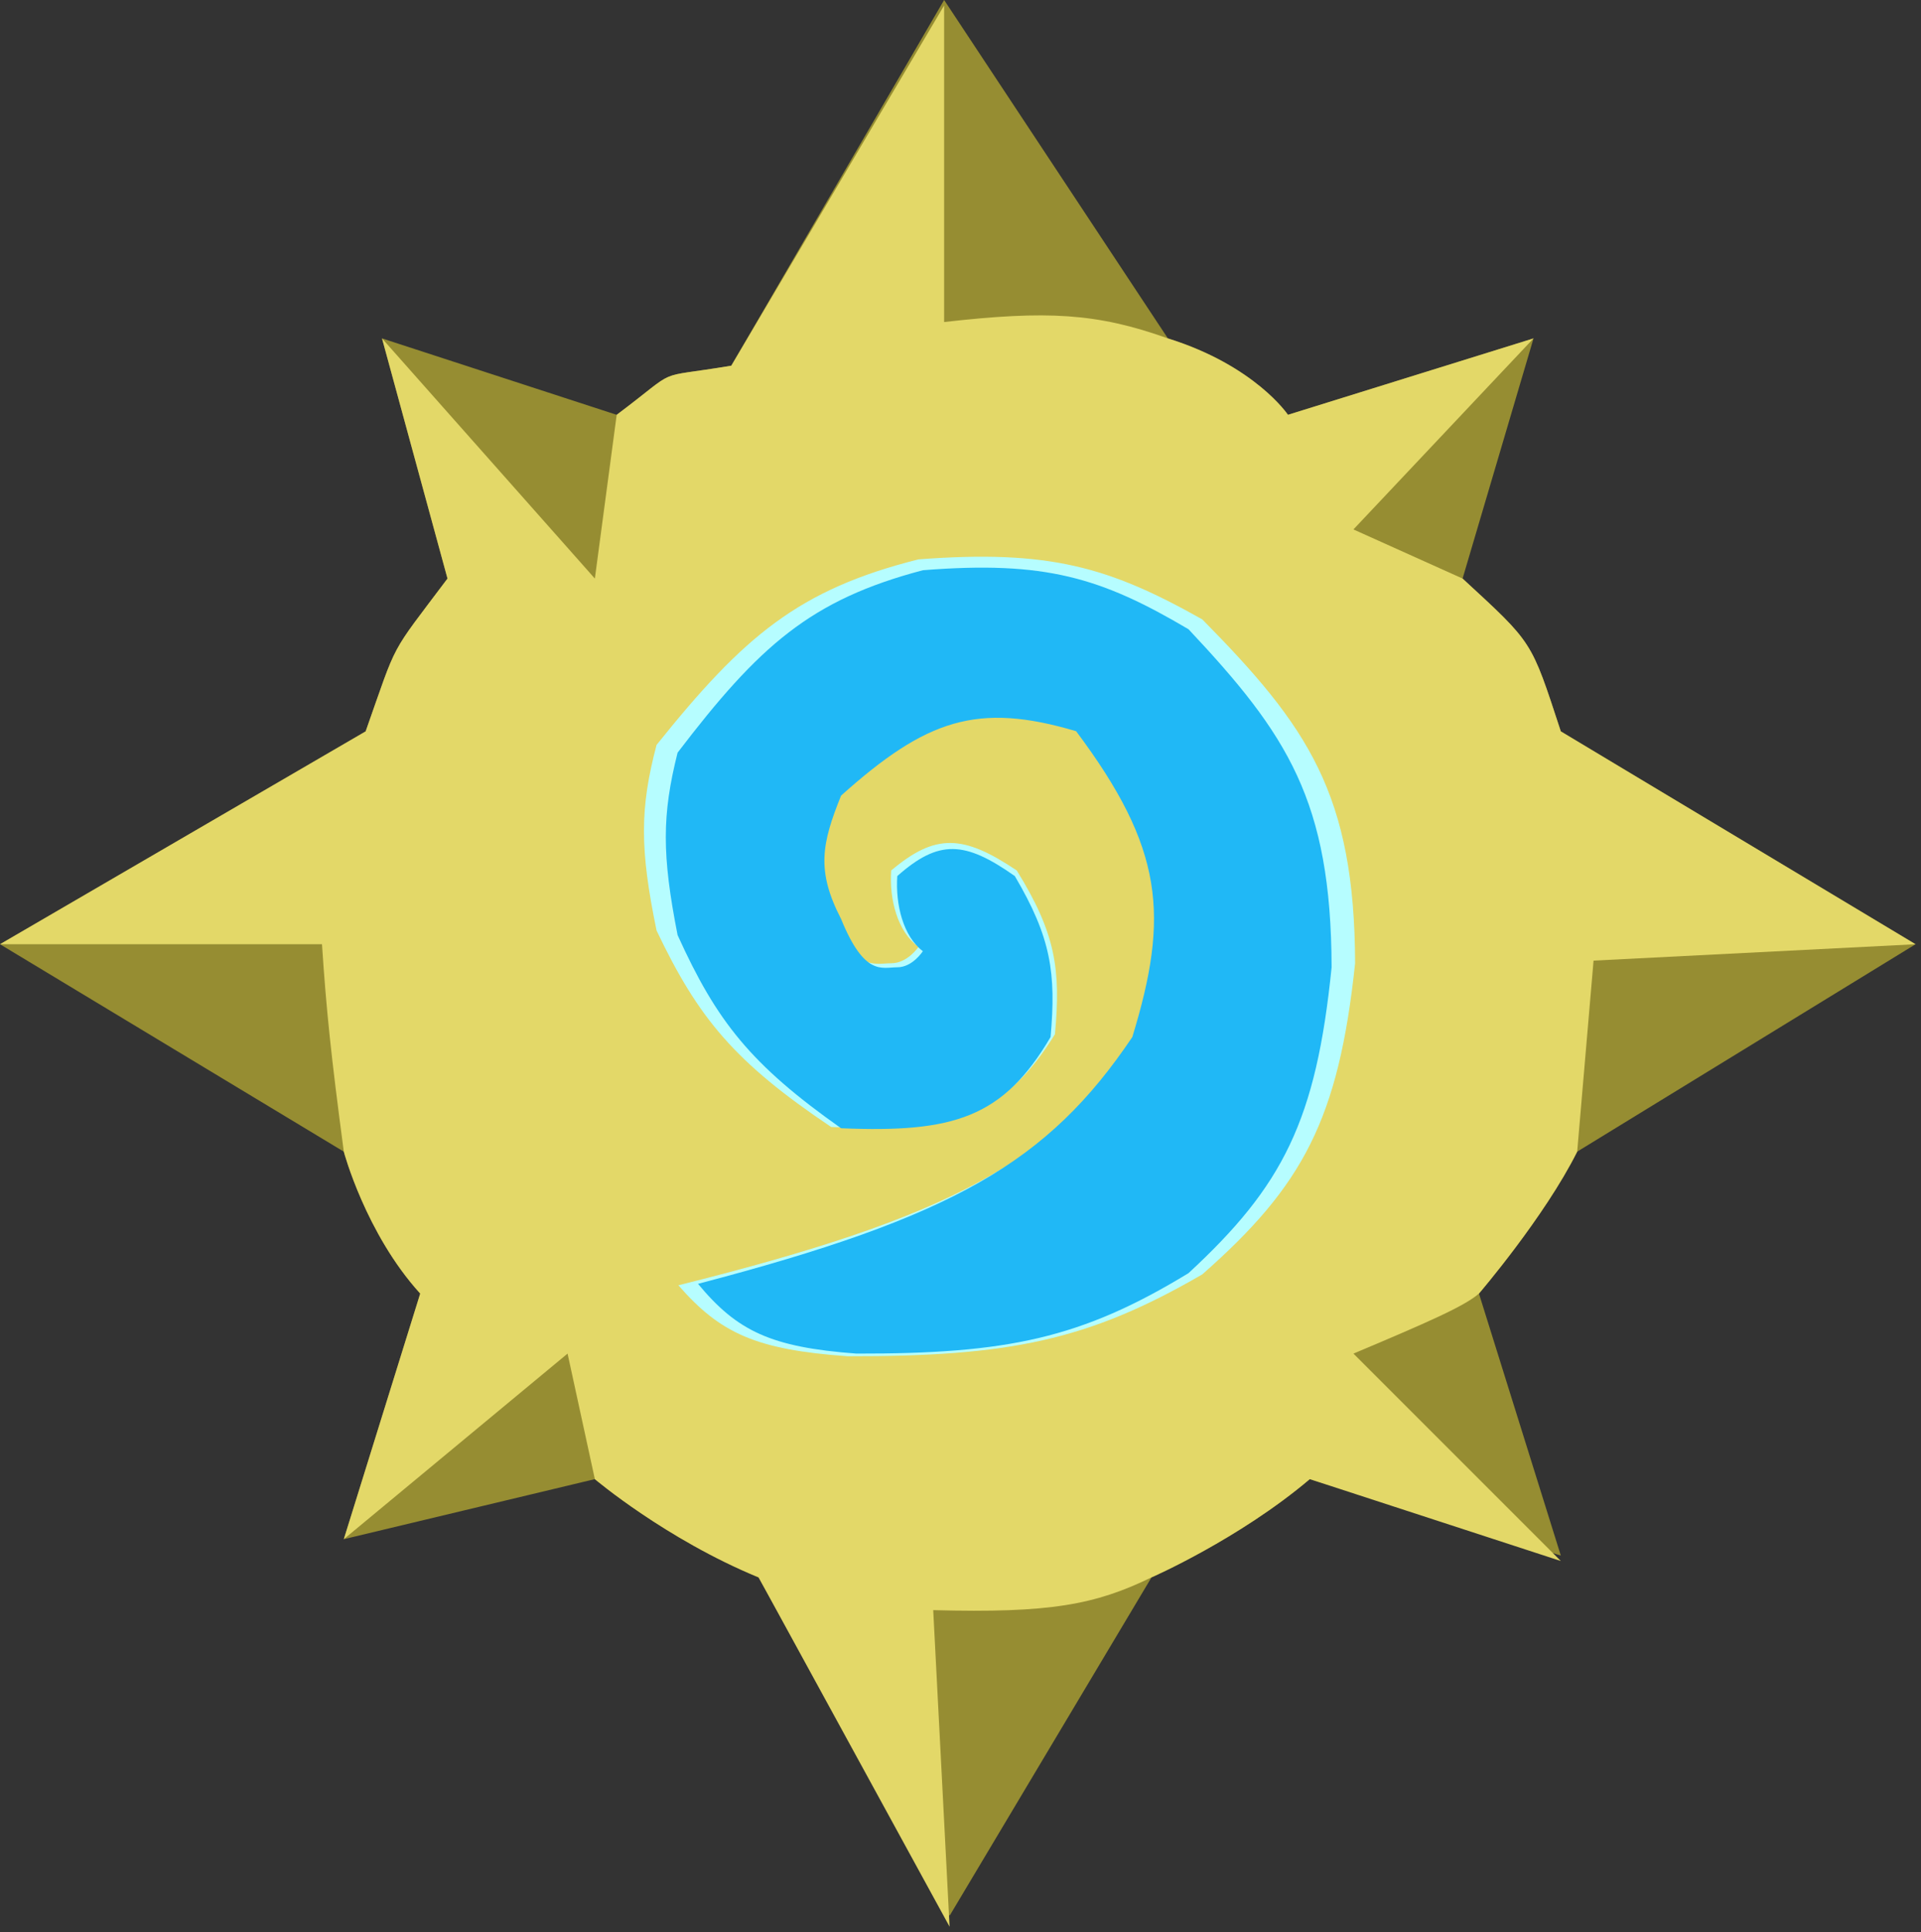 <svg width="176" height="177" viewBox="0 0 176 177" fill="none" xmlns="http://www.w3.org/2000/svg">
<rect x="0" y="0" width="176" height="177" fill="#333333" stroke="none"/>
<path d="M67 33.5L86.5 0L107 31C115 33.5 118 38 118 38L140.5 31L134 53C140.5 59 140.24 58.596 143 67L175.5 86.5L144.5 105.5C141.5 111.5 135.5 118.5 135.5 118.5L143 142.5L120 135.5C113.5 141 105.5 144.5 105.5 144.5L87 175.5L69.5 144.5C61 141 54.5 135.5 54.5 135.5L31.5 141L38.5 118.5C33.5 113 31.5 105.5 31.5 105.5L0 86.5L33.5 67C36.5 58.5 35.586 60.207 41 53L35 31L56.5 38C62.5 33.5 59.603 34.741 67 33.5Z" fill="#968D32"/>
<path d="M56.5 38C62.5 33.5 59.603 34.741 67 33.5L86.5 0.5V29.5C95.93 28.432 100.493 28.674 107 31C115 33.5 118 38 118 38L140.5 31L124 48.5L134 53C140.5 59 140.24 58.596 143 67L175.5 86.5L146 88L144.5 105.5C141.5 111.5 135.5 118.5 135.5 118.5C134.163 119.669 130.785 121.14 124 124L143 143L120 135.5C113.5 141 105.5 144.5 105.5 144.5C100.342 147.003 96.22 147.789 85.5 147.5L87 176.5L69.5 144.5C61 141 54.5 135.5 54.5 135.5L52 124L31.5 141L38.5 118.5C33.5 113 31.5 105.5 31.5 105.5C30.323 96.646 29.898 92.534 29.5 86.5H0L33.5 67C36.5 58.5 35.586 60.207 41 53L35 31L54.5 53L56.5 38Z" fill="#E3D868"/>
<path d="M104.653 94.742C96.37 106.454 87.124 111.508 62.153 117.742C65.987 122.145 69.286 123.647 77.653 124.242C92.386 124.268 99.651 122.841 110.153 116.742C119.39 108.614 122.642 102.522 124.153 88.242C124.106 72.728 119.829 66.549 110.153 56.742C101.591 51.924 96.126 50.337 84.153 51.242C73.17 53.998 68.143 58.271 60.153 68.242C58.618 74.055 58.613 77.768 60.153 85.242C63.981 93.285 67.309 97.3 76.153 103.242C87.153 103.679 92.004 102.273 96.653 94.742C97.204 88.789 96.712 85.491 93.153 79.742C88.255 76.454 85.72 76.315 81.653 79.742C81.463 82.396 82.233 85.357 84.153 86.742C84.153 86.742 83.153 88.242 81.653 88.242C80.153 88.242 78.451 89.115 76.153 83.742C73.717 79.251 74.249 76.733 76.153 72.242C84.496 65.133 89.492 63.514 99.153 66.242C107.747 77.184 108.282 83.443 104.653 94.742Z" fill="#B6FDFF"/>
<path d="M103.743 95C95.988 106.513 87.331 111.482 63.952 117.61C67.542 121.938 70.631 123.415 78.464 124C92.258 124.025 99.06 122.622 108.892 116.627C117.541 108.636 120.586 102.648 122 88.611C121.956 73.359 117.951 67.286 108.892 57.645C100.876 52.909 95.76 51.348 84.55 52.238C74.266 54.947 69.561 59.148 62.08 68.95C60.643 74.664 60.637 78.314 62.08 85.661C65.663 93.568 68.779 97.514 77.06 103.356C87.359 103.785 91.901 102.403 96.253 95C96.769 89.148 96.308 85.906 92.976 80.255C88.39 77.022 86.017 76.886 82.209 80.255C82.031 82.863 82.752 85.774 84.55 87.136C84.55 87.136 83.614 88.611 82.209 88.611C80.805 88.611 79.211 89.469 77.06 84.187C74.779 79.772 75.277 77.297 77.06 72.882C84.871 65.893 89.548 64.302 98.594 66.984C106.64 77.739 107.14 83.893 103.743 95Z" fill="#20B8F6"/>
</svg>
